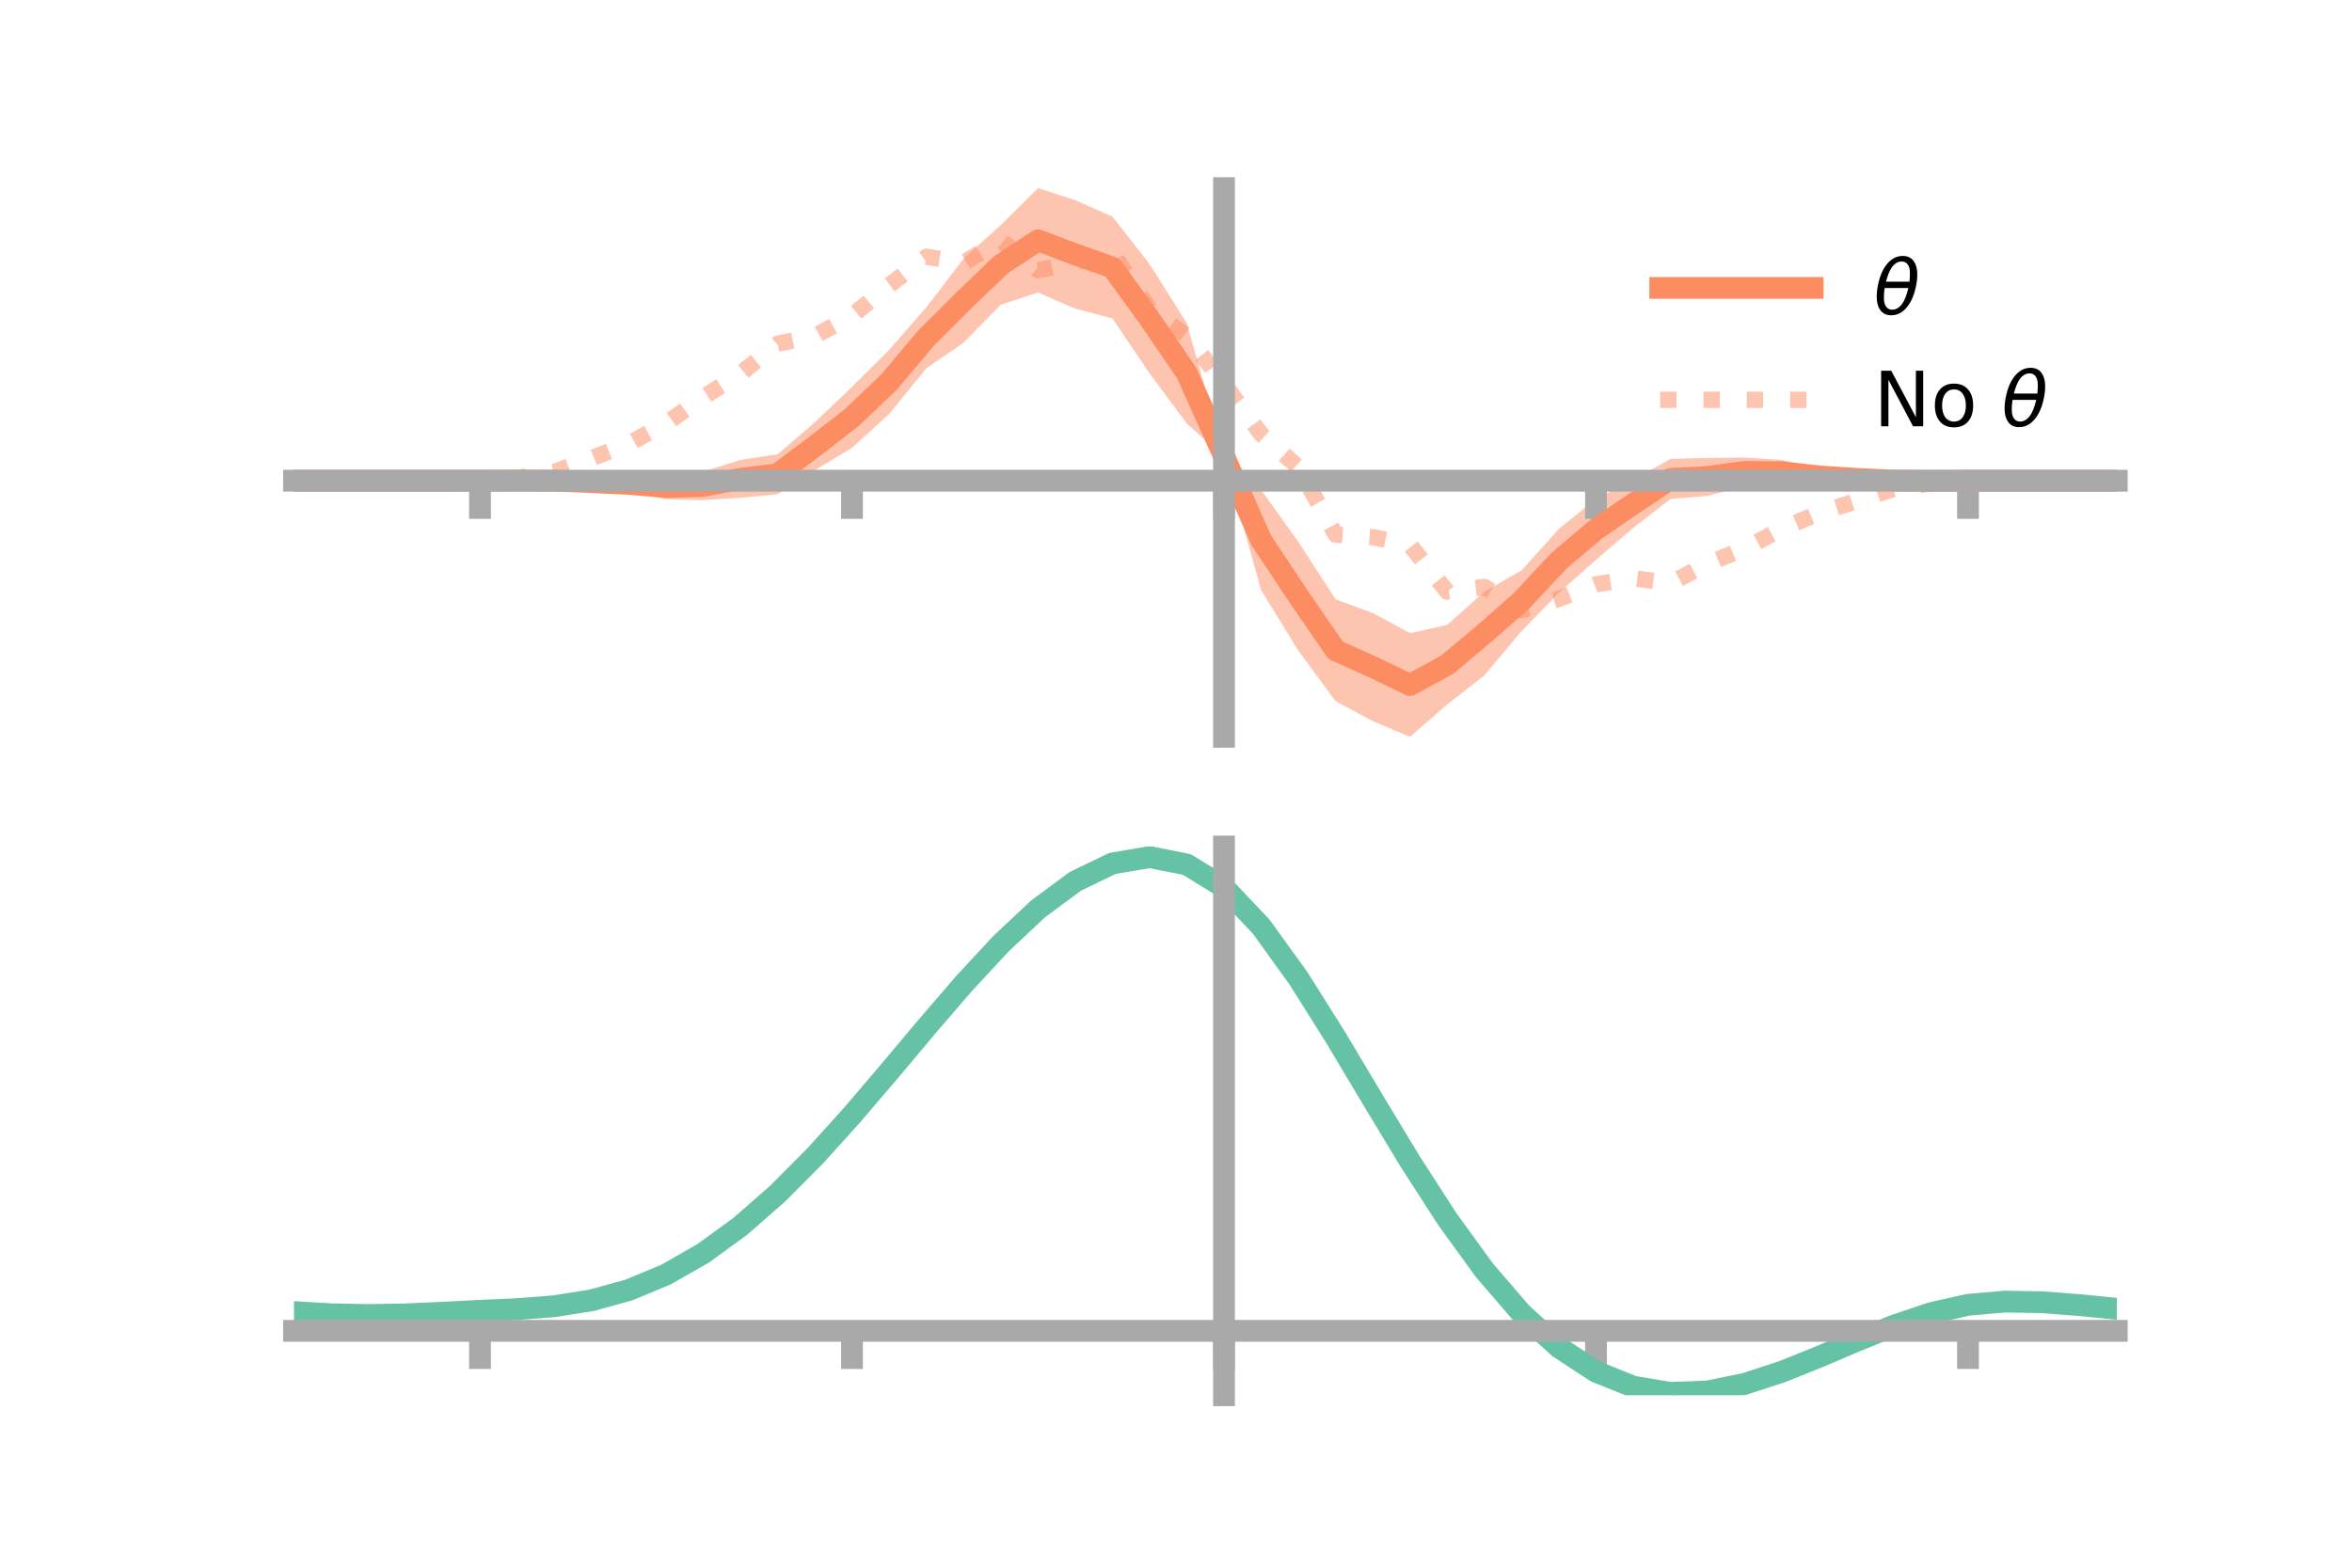 <?xml version="1.0" encoding="utf-8" standalone="no"?>
<!DOCTYPE svg PUBLIC "-//W3C//DTD SVG 1.1//EN"
  "http://www.w3.org/Graphics/SVG/1.1/DTD/svg11.dtd">
<!-- Created with matplotlib (https://matplotlib.org/) -->
<svg height="144pt" version="1.1" viewBox="0 0 216 144" width="216pt" xmlns="http://www.w3.org/2000/svg" xmlns:xlink="http://www.w3.org/1999/xlink">
 <defs>
  <style type="text/css">*{stroke-linecap:butt;stroke-linejoin:round;}</style>
 </defs>
 <g id="figure_1">
  <g id="patch_1">
   <path d="M 0 144 
L 216 144 
L 216 0 
L 0 0 
z
" style="fill:none;"/>
  </g>
  <g id="axes_1">
   <g id="patch_2">
    <path d="M 27 67.68 
L 194.4 67.68 
L 194.4 17.28 
L 27 17.28 
z
" style="fill:none;"/>
   </g>
   <g id="PolyCollection_1">
    <path clip-path="url(#pf71c2600a5)" d="M 27 44.156 
L 27 44.156 
L 30.416 44.156 
L 33.833 44.156 
L 37.249 44.156 
L 40.665 44.156 
L 44.082 44.154 
L 47.498 44.047 
L 50.914 43.914 
L 54.331 43.822 
L 57.747 43.783 
L 61.163 43.625 
L 64.58 43.322 
L 67.996 42.249 
L 71.412 41.726 
L 74.829 38.795 
L 78.245 35.531 
L 81.661 32.127 
L 85.078 28.227 
L 88.494 23.75 
L 91.91 20.669 
L 95.327 17.28 
L 98.743 18.382 
L 102.159 19.898 
L 105.576 24.261 
L 108.992 29.68 
L 112.408 41.822 
L 115.824 45.014 
L 119.241 49.775 
L 122.657 55.053 
L 126.073 56.303 
L 129.49 58.165 
L 132.906 57.403 
L 136.322 54.343 
L 139.739 52.394 
L 143.155 48.586 
L 146.571 45.83 
L 149.988 44.083 
L 153.404 42.151 
L 156.82 42.062 
L 160.237 42.025 
L 163.653 42.255 
L 167.069 43.1 
L 170.486 43.517 
L 173.902 43.903 
L 177.318 44.082 
L 180.735 44.155 
L 184.151 44.156 
L 187.567 44.156 
L 190.984 44.156 
L 194.4 44.156 
L 194.4 44.156 
L 194.4 44.156 
L 190.984 44.156 
L 187.567 44.156 
L 184.151 44.156 
L 180.735 44.158 
L 177.318 44.263 
L 173.902 44.385 
L 170.486 44.448 
L 167.069 44.426 
L 163.653 44.492 
L 160.237 44.663 
L 156.82 45.55 
L 153.404 45.837 
L 149.988 48.494 
L 146.571 51.423 
L 143.155 54.458 
L 139.739 57.968 
L 136.322 62.035 
L 132.906 64.709 
L 129.49 67.68 
L 126.073 66.241 
L 122.657 64.408 
L 119.241 59.768 
L 115.824 54.227 
L 112.408 41.983 
L 108.992 38.901 
L 105.576 34.309 
L 102.159 29.247 
L 98.743 28.354 
L 95.327 26.868 
L 91.91 27.991 
L 88.494 31.474 
L 85.078 33.824 
L 81.661 38.022 
L 78.245 41.139 
L 74.829 43.189 
L 71.412 45.399 
L 67.996 45.723 
L 64.58 45.943 
L 61.163 45.855 
L 57.747 45.109 
L 54.331 44.749 
L 50.914 44.395 
L 47.498 44.228 
L 44.082 44.157 
L 40.665 44.156 
L 37.249 44.156 
L 33.833 44.156 
L 30.416 44.156 
L 27 44.156 
z
" style="fill:#fc8d62;fill-opacity:0.5;"/>
   </g>
   <g id="matplotlib.axis_1">
    <g id="xtick_1">
     <g id="line2d_1">
      <defs>
       <path d="M 0 0 
L 0 3.5 
" id="m9500f9b12c" style="stroke:#a9a9a9;stroke-width:2;"/>
      </defs>
      <g>
       <use style="fill:#a9a9a9;stroke:#a9a9a9;stroke-width:2;" x="44.082" xlink:href="#m9500f9b12c" y="44.156"/>
      </g>
     </g>
    </g>
    <g id="xtick_2">
     <g id="line2d_2">
      <g>
       <use style="fill:#a9a9a9;stroke:#a9a9a9;stroke-width:2;" x="78.245" xlink:href="#m9500f9b12c" y="44.156"/>
      </g>
     </g>
    </g>
    <g id="xtick_3">
     <g id="line2d_3">
      <g>
       <use style="fill:#a9a9a9;stroke:#a9a9a9;stroke-width:2;" x="112.408" xlink:href="#m9500f9b12c" y="44.156"/>
      </g>
     </g>
    </g>
    <g id="xtick_4">
     <g id="line2d_4">
      <g>
       <use style="fill:#a9a9a9;stroke:#a9a9a9;stroke-width:2;" x="146.571" xlink:href="#m9500f9b12c" y="44.156"/>
      </g>
     </g>
    </g>
    <g id="xtick_5">
     <g id="line2d_5">
      <g>
       <use style="fill:#a9a9a9;stroke:#a9a9a9;stroke-width:2;" x="180.735" xlink:href="#m9500f9b12c" y="44.156"/>
      </g>
     </g>
    </g>
   </g>
   <g id="matplotlib.axis_2"/>
   <g id="line2d_6">
    <path clip-path="url(#pf71c2600a5)" d="M 27 44.156 
L 30.416 44.156 
L 33.833 44.156 
L 37.249 44.156 
L 40.665 44.156 
L 44.082 44.155 
L 47.498 44.138 
L 50.914 44.154 
L 54.331 44.285 
L 57.747 44.446 
L 61.163 44.74 
L 64.58 44.633 
L 67.996 43.986 
L 71.412 43.563 
L 74.829 40.992 
L 78.245 38.335 
L 81.661 35.075 
L 85.078 31.025 
L 88.494 27.612 
L 91.91 24.33 
L 95.327 22.074 
L 98.743 23.368 
L 102.159 24.572 
L 105.576 29.285 
L 108.992 34.29 
L 112.408 41.902 
L 115.824 49.621 
L 119.241 54.771 
L 122.657 59.731 
L 126.073 61.272 
L 129.49 62.923 
L 132.906 61.056 
L 136.322 58.189 
L 139.739 55.181 
L 143.155 51.522 
L 146.571 48.627 
L 149.988 46.289 
L 153.404 43.994 
L 156.82 43.806 
L 160.237 43.344 
L 163.653 43.374 
L 167.069 43.763 
L 170.486 43.983 
L 173.902 44.144 
L 177.318 44.173 
L 180.735 44.156 
L 184.151 44.156 
L 187.567 44.156 
L 190.984 44.156 
L 194.4 44.156 
" style="fill:none;stroke:#fc8d62;stroke-linecap:square;stroke-width:2;"/>
   </g>
   <g id="line2d_7">
    <path clip-path="url(#pf71c2600a5)" d="M 27 44.156 
L 30.416 44.156 
L 33.833 44.156 
L 37.249 44.156 
L 40.665 44.156 
L 44.082 44.153 
L 47.498 43.906 
L 50.914 43.342 
L 54.331 42.092 
L 57.747 40.74 
L 61.163 38.893 
L 64.58 36.484 
L 67.996 34.326 
L 71.412 31.57 
L 74.829 30.871 
L 78.245 28.993 
L 81.661 26.208 
L 85.078 23.582 
L 88.494 24.133 
L 91.91 22.074 
L 95.327 24.821 
L 98.743 24.137 
L 102.159 23.2 
L 105.576 28.42 
L 108.992 30.854 
L 112.408 35.256 
L 115.824 39.881 
L 119.241 42.931 
L 122.657 49.107 
L 126.073 49.337 
L 129.49 50.062 
L 132.906 54.348 
L 136.322 53.913 
L 139.739 56.052 
L 143.155 55.012 
L 146.571 53.676 
L 149.988 53.113 
L 153.404 53.568 
L 156.82 51.772 
L 160.237 50.391 
L 163.653 48.564 
L 167.069 47.12 
L 170.486 46.028 
L 173.902 44.912 
L 177.318 44.398 
L 180.735 44.159 
L 184.151 44.156 
L 187.567 44.156 
L 190.984 44.156 
L 194.4 44.156 
" style="fill:none;stroke:#fc8d62;stroke-dasharray:1.5,2.475;stroke-dashoffset:0;stroke-opacity:0.5;stroke-width:1.5;"/>
   </g>
   <g id="patch_3">
    <path d="M 112.408 67.68 
L 112.408 17.28 
" style="fill:none;stroke:#a9a9a9;stroke-linecap:square;stroke-linejoin:miter;stroke-width:2;"/>
   </g>
   <g id="patch_4">
    <path d="M 194.4 67.68 
L 194.4 17.28 
" style="fill:none;"/>
   </g>
   <g id="patch_5">
    <path d="M 27 44.156 
L 194.4 44.156 
" style="fill:none;stroke:#a9a9a9;stroke-linecap:square;stroke-linejoin:miter;stroke-width:2;"/>
   </g>
   <g id="patch_6">
    <path d="M 27 17.28 
L 194.4 17.28 
" style="fill:none;"/>
   </g>
   <g id="legend_1">
    <g id="line2d_8">
     <path d="M 152.47 26.449 
L 166.47 26.449 
" style="fill:none;stroke:#fc8d62;stroke-linecap:square;stroke-width:2;"/>
    </g>
    <g id="line2d_9"/>
    <g id="text_1">
     <!-- $\theta$ -->
     <g transform="translate(172.07 28.899)scale(0.07 -0.07)">
      <defs>
       <path d="M 45.516 34.672 
L 14.453 34.672 
Q 12.359 20.062 14.5 13.875 
Q 17.188 6.25 24.469 6.25 
Q 31.781 6.25 37.359 13.922 
Q 42.234 20.656 45.516 34.672 
z
M 47.016 42.969 
Q 48.344 56.844 46.625 61.719 
Q 43.953 69.438 36.766 69.438 
Q 29.297 69.438 23.828 61.812 
Q 19.531 55.672 16.156 42.969 
z
M 38.188 76.766 
Q 49.906 76.766 54.594 66.406 
Q 59.281 56.109 55.719 37.844 
Q 52.203 19.625 43.453 9.281 
Q 34.766 -1.125 23.047 -1.125 
Q 11.281 -1.125 6.641 9.281 
Q 2 19.625 5.516 37.844 
Q 9.078 56.109 17.719 66.406 
Q 26.422 76.766 38.188 76.766 
z
" id="DejaVuSans-Oblique-952"/>
      </defs>
      <use transform="translate(0 0.234)" xlink:href="#DejaVuSans-Oblique-952"/>
     </g>
    </g>
    <g id="line2d_10">
     <path d="M 152.47 36.724 
L 166.47 36.724 
" style="fill:none;stroke:#fc8d62;stroke-dasharray:1.5,2.475;stroke-dashoffset:0;stroke-opacity:0.5;stroke-width:1.5;"/>
    </g>
    <g id="line2d_11"/>
    <g id="text_2">
     <!-- No $\theta$ -->
     <g transform="translate(172.07 39.174)scale(0.07 -0.07)">
      <defs>
       <path d="M 9.812 72.906 
L 23.094 72.906 
L 55.422 11.922 
L 55.422 72.906 
L 64.984 72.906 
L 64.984 0 
L 51.703 0 
L 19.391 60.984 
L 19.391 0 
L 9.812 0 
z
" id="DejaVuSans-78"/>
       <path d="M 30.609 48.391 
Q 23.391 48.391 19.188 42.75 
Q 14.984 37.109 14.984 27.297 
Q 14.984 17.484 19.156 11.844 
Q 23.344 6.203 30.609 6.203 
Q 37.797 6.203 41.984 11.859 
Q 46.188 17.531 46.188 27.297 
Q 46.188 37.016 41.984 42.703 
Q 37.797 48.391 30.609 48.391 
z
M 30.609 56 
Q 42.328 56 49.016 48.375 
Q 55.719 40.766 55.719 27.297 
Q 55.719 13.875 49.016 6.219 
Q 42.328 -1.422 30.609 -1.422 
Q 18.844 -1.422 12.172 6.219 
Q 5.516 13.875 5.516 27.297 
Q 5.516 40.766 12.172 48.375 
Q 18.844 56 30.609 56 
z
" id="DejaVuSans-111"/>
       <path id="DejaVuSans-32"/>
      </defs>
      <use transform="translate(0 0.234)" xlink:href="#DejaVuSans-78"/>
      <use transform="translate(74.805 0.234)" xlink:href="#DejaVuSans-111"/>
      <use transform="translate(135.986 0.234)" xlink:href="#DejaVuSans-32"/>
      <use transform="translate(167.773 0.234)" xlink:href="#DejaVuSans-Oblique-952"/>
     </g>
    </g>
   </g>
  </g>
  <g id="axes_2">
   <g id="patch_7">
    <path d="M 27 128.16 
L 194.4 128.16 
L 194.4 77.76 
L 27 77.76 
z
" style="fill:none;"/>
   </g>
   <g id="PolyCollection_2">
    <path clip-path="url(#pe2e349b233)" d="M 27 120.562 
L 27 120.481 
L 30.416 120.692 
L 33.833 120.761 
L 37.249 120.692 
L 40.665 120.53 
L 44.082 120.348 
L 47.498 120.19 
L 50.914 119.916 
L 54.331 119.366 
L 57.747 118.414 
L 61.163 116.968 
L 64.58 114.978 
L 67.996 112.435 
L 71.412 109.37 
L 74.829 105.851 
L 78.245 101.978 
L 81.661 97.882 
L 85.078 93.715 
L 88.494 89.653 
L 91.91 85.886 
L 95.327 82.611 
L 98.743 80.032 
L 102.159 78.35 
L 105.576 77.76 
L 108.992 78.449 
L 112.408 80.585 
L 115.824 84.25 
L 119.241 89.059 
L 122.657 94.575 
L 126.073 100.387 
L 129.49 106.137 
L 132.906 111.525 
L 136.322 116.317 
L 139.739 120.344 
L 143.155 123.507 
L 146.571 125.767 
L 149.988 127.148 
L 153.404 127.723 
L 156.82 127.601 
L 160.237 126.917 
L 163.653 125.821 
L 167.069 124.475 
L 170.486 123.041 
L 173.902 121.677 
L 177.318 120.536 
L 180.735 119.768 
L 184.151 119.474 
L 187.567 119.541 
L 190.984 119.817 
L 194.4 120.165 
L 194.4 120.273 
L 194.4 120.273 
L 190.984 119.95 
L 187.567 119.694 
L 184.151 119.638 
L 180.735 119.938 
L 177.318 120.714 
L 173.902 121.883 
L 170.486 123.293 
L 167.069 124.781 
L 163.653 126.178 
L 160.237 127.313 
L 156.82 128.024 
L 153.404 128.16 
L 149.988 127.595 
L 146.571 126.234 
L 143.155 124.022 
L 139.739 120.946 
L 136.322 117.043 
L 132.906 112.407 
L 129.49 107.195 
L 126.073 101.629 
L 122.657 95.997 
L 119.241 90.649 
L 115.824 85.983 
L 112.408 82.429 
L 108.992 80.363 
L 105.576 79.7 
L 102.159 80.272 
L 98.743 81.894 
L 95.327 84.374 
L 91.91 87.514 
L 88.494 91.121 
L 85.078 95.002 
L 81.661 98.977 
L 78.245 102.88 
L 74.829 106.568 
L 71.412 109.918 
L 67.996 112.84 
L 64.58 115.27 
L 61.163 117.182 
L 57.747 118.582 
L 54.331 119.512 
L 50.914 120.048 
L 47.498 120.312 
L 44.082 120.458 
L 40.665 120.624 
L 37.249 120.766 
L 33.833 120.82 
L 30.416 120.753 
L 27 120.562 
z
" style="fill:#66c2a5;fill-opacity:0.5;"/>
   </g>
   <g id="matplotlib.axis_3">
    <g id="xtick_6">
     <g id="line2d_12">
      <g>
       <use style="fill:#a9a9a9;stroke:#a9a9a9;stroke-width:2;" x="44.082" xlink:href="#m9500f9b12c" y="122.245"/>
      </g>
     </g>
    </g>
    <g id="xtick_7">
     <g id="line2d_13">
      <g>
       <use style="fill:#a9a9a9;stroke:#a9a9a9;stroke-width:2;" x="78.245" xlink:href="#m9500f9b12c" y="122.245"/>
      </g>
     </g>
    </g>
    <g id="xtick_8">
     <g id="line2d_14">
      <g>
       <use style="fill:#a9a9a9;stroke:#a9a9a9;stroke-width:2;" x="112.408" xlink:href="#m9500f9b12c" y="122.245"/>
      </g>
     </g>
    </g>
    <g id="xtick_9">
     <g id="line2d_15">
      <g>
       <use style="fill:#a9a9a9;stroke:#a9a9a9;stroke-width:2;" x="146.571" xlink:href="#m9500f9b12c" y="122.245"/>
      </g>
     </g>
    </g>
    <g id="xtick_10">
     <g id="line2d_16">
      <g>
       <use style="fill:#a9a9a9;stroke:#a9a9a9;stroke-width:2;" x="180.735" xlink:href="#m9500f9b12c" y="122.245"/>
      </g>
     </g>
    </g>
   </g>
   <g id="matplotlib.axis_4"/>
   <g id="line2d_17">
    <path clip-path="url(#pe2e349b233)" d="M 27 120.521 
L 30.416 120.723 
L 33.833 120.79 
L 37.249 120.729 
L 40.665 120.577 
L 44.082 120.403 
L 47.498 120.251 
L 50.914 119.982 
L 54.331 119.439 
L 57.747 118.498 
L 61.163 117.075 
L 64.58 115.124 
L 67.996 112.638 
L 71.412 109.644 
L 74.829 106.21 
L 78.245 102.429 
L 81.661 98.429 
L 85.078 94.358 
L 88.494 90.387 
L 91.91 86.7 
L 95.327 83.492 
L 98.743 80.963 
L 102.159 79.311 
L 105.576 78.73 
L 108.992 79.406 
L 112.408 81.507 
L 115.824 85.116 
L 119.241 89.854 
L 122.657 95.286 
L 126.073 101.008 
L 129.49 106.666 
L 132.906 111.966 
L 136.322 116.68 
L 139.739 120.645 
L 143.155 123.764 
L 146.571 126.001 
L 149.988 127.372 
L 153.404 127.942 
L 156.82 127.812 
L 160.237 127.115 
L 163.653 125.999 
L 167.069 124.628 
L 170.486 123.167 
L 173.902 121.78 
L 177.318 120.625 
L 180.735 119.853 
L 184.151 119.556 
L 187.567 119.618 
L 190.984 119.883 
L 194.4 120.219 
" style="fill:none;stroke:#66c2a5;stroke-linecap:square;stroke-width:2;"/>
   </g>
   <g id="patch_8">
    <path d="M 112.408 128.16 
L 112.408 77.76 
" style="fill:none;stroke:#a9a9a9;stroke-linecap:square;stroke-linejoin:miter;stroke-width:2;"/>
   </g>
   <g id="patch_9">
    <path d="M 194.4 128.16 
L 194.4 77.76 
" style="fill:none;"/>
   </g>
   <g id="patch_10">
    <path d="M 27 122.245 
L 194.4 122.245 
" style="fill:none;stroke:#a9a9a9;stroke-linecap:square;stroke-linejoin:miter;stroke-width:2;"/>
   </g>
   <g id="patch_11">
    <path d="M 27 77.76 
L 194.4 77.76 
" style="fill:none;"/>
   </g>
  </g>
 </g>
 <defs>
  <clipPath id="pf71c2600a5">
   <rect height="50.4" width="167.4" x="27" y="17.28"/>
  </clipPath>
  <clipPath id="pe2e349b233">
   <rect height="50.4" width="167.4" x="27" y="77.76"/>
  </clipPath>
 </defs>
</svg>
